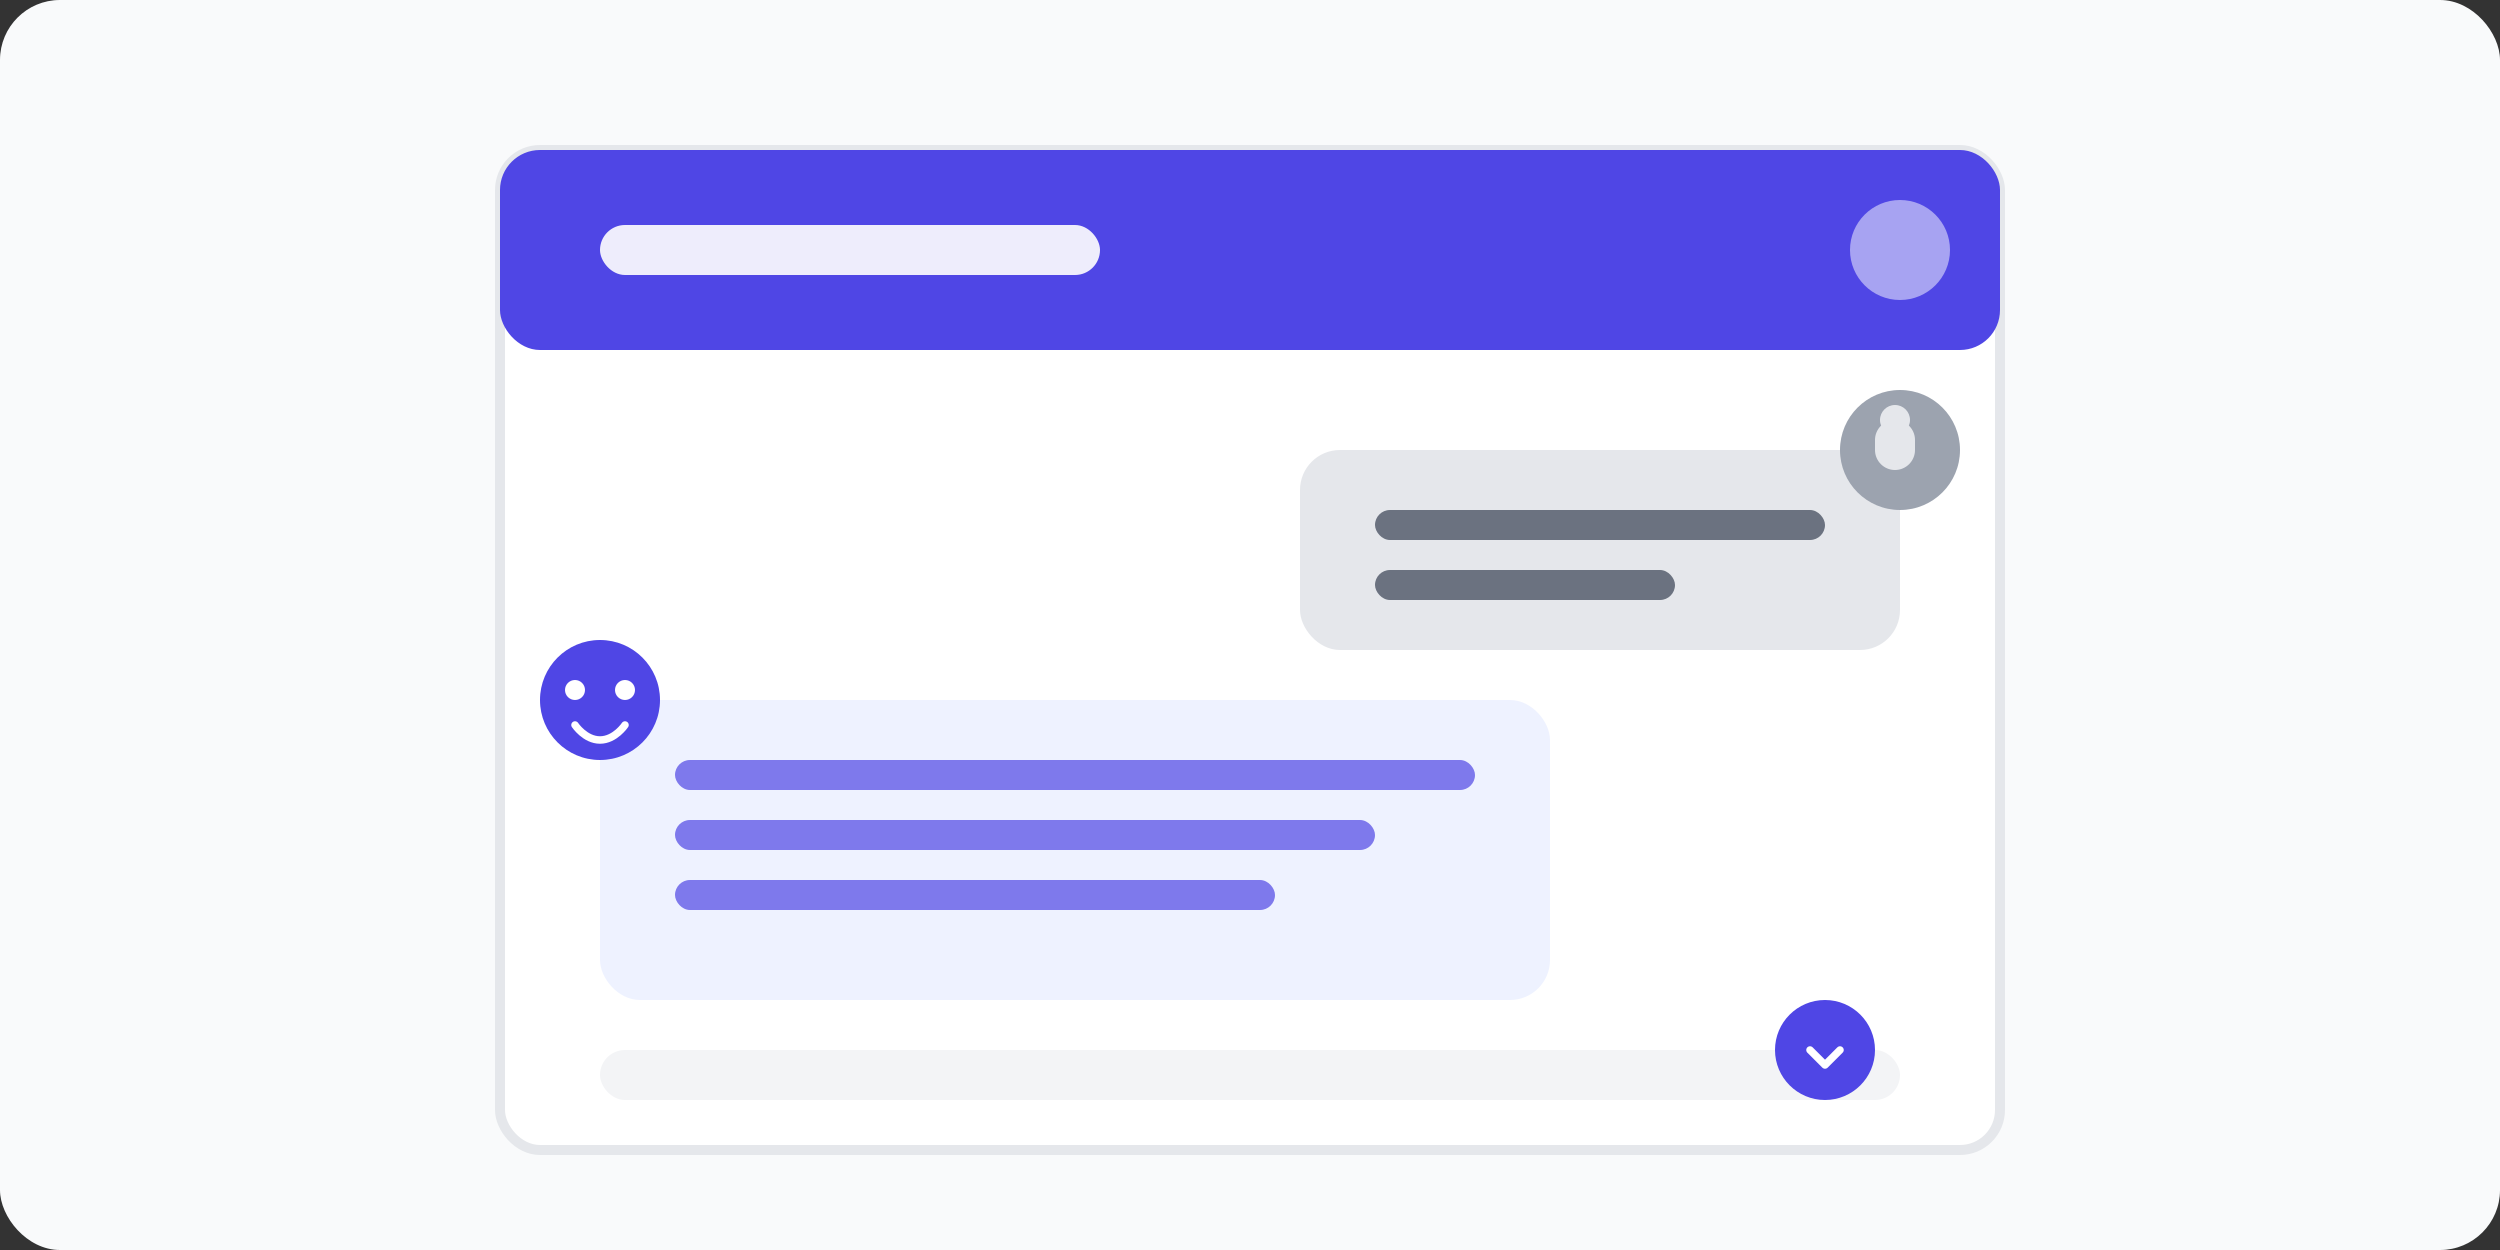 <svg width="500" height="250" viewBox="0 0 500 250" fill="none" xmlns="http://www.w3.org/2000/svg">
  <rect x="0" y="0" width="500" height="250" fill="#333333" stroke="none"/>
  <rect width="500" height="250" rx="12" fill="#F9FAFB"/>

  <!-- Chat Window -->
  <rect x="100" y="30" width="300" height="200" rx="8" fill="white" stroke="#E5E7EB" stroke-width="2"/>
  
  <!-- Header -->
  <rect x="100" y="30" width="300" height="40" rx="8" fill="#4F46E5"/>
  <rect x="120" y="45" width="100" height="10" rx="5" fill="white" fill-opacity="0.9"/>
  <circle cx="380" cy="50" r="10" fill="white" fill-opacity="0.5"/>
  
  <!-- Chat Messages -->
  <!-- User Message -->
  <rect x="260" y="90" width="120" height="40" rx="8" fill="#E5E7EB"/>
  <rect x="275" y="102" width="90" height="6" rx="3" fill="#6B7280"/>
  <rect x="275" y="114" width="60" height="6" rx="3" fill="#6B7280"/>
  
  <!-- Bot Message -->
  <rect x="120" y="140" width="190" height="60" rx="8" fill="#EEF2FF"/>
  <rect x="135" y="152" width="160" height="6" rx="3" fill="#4F46E5" fill-opacity="0.7"/>
  <rect x="135" y="164" width="140" height="6" rx="3" fill="#4F46E5" fill-opacity="0.7"/>
  <rect x="135" y="176" width="120" height="6" rx="3" fill="#4F46E5" fill-opacity="0.7"/>
  
  <!-- Bot Avatar -->
  <circle cx="120" cy="140" r="12" fill="#4F46E5"/>
  <circle cx="115" cy="138" r="2" fill="white"/>
  <circle cx="125" cy="138" r="2" fill="white"/>
  <path d="M115 145C115 145 117 148 120 148C123 148 125 145 125 145" stroke="white" stroke-width="1.5" stroke-linecap="round"/>
  
  <!-- User Avatar -->
  <circle cx="380" cy="90" r="12" fill="#9CA3AF"/>
  <path d="M375 88V88C375 85.791 376.791 84 379 84V84C381.209 84 383 85.791 383 88V88V90C383 92.209 381.209 94 379 94V94C376.791 94 375 92.209 375 90V88Z" fill="#E5E7EB"/>
  <circle cx="379" cy="84" r="3" fill="#E5E7EB"/>
  
  <!-- Input Bar -->
  <rect x="120" y="210" width="260" height="10" rx="5" fill="#F3F4F6"/>
  <circle cx="365" cy="210" r="10" fill="#4F46E5"/>
  <path d="M362 210L365 213L368 210" stroke="white" stroke-width="1.5" stroke-linecap="round" stroke-linejoin="round"/>
</svg> 